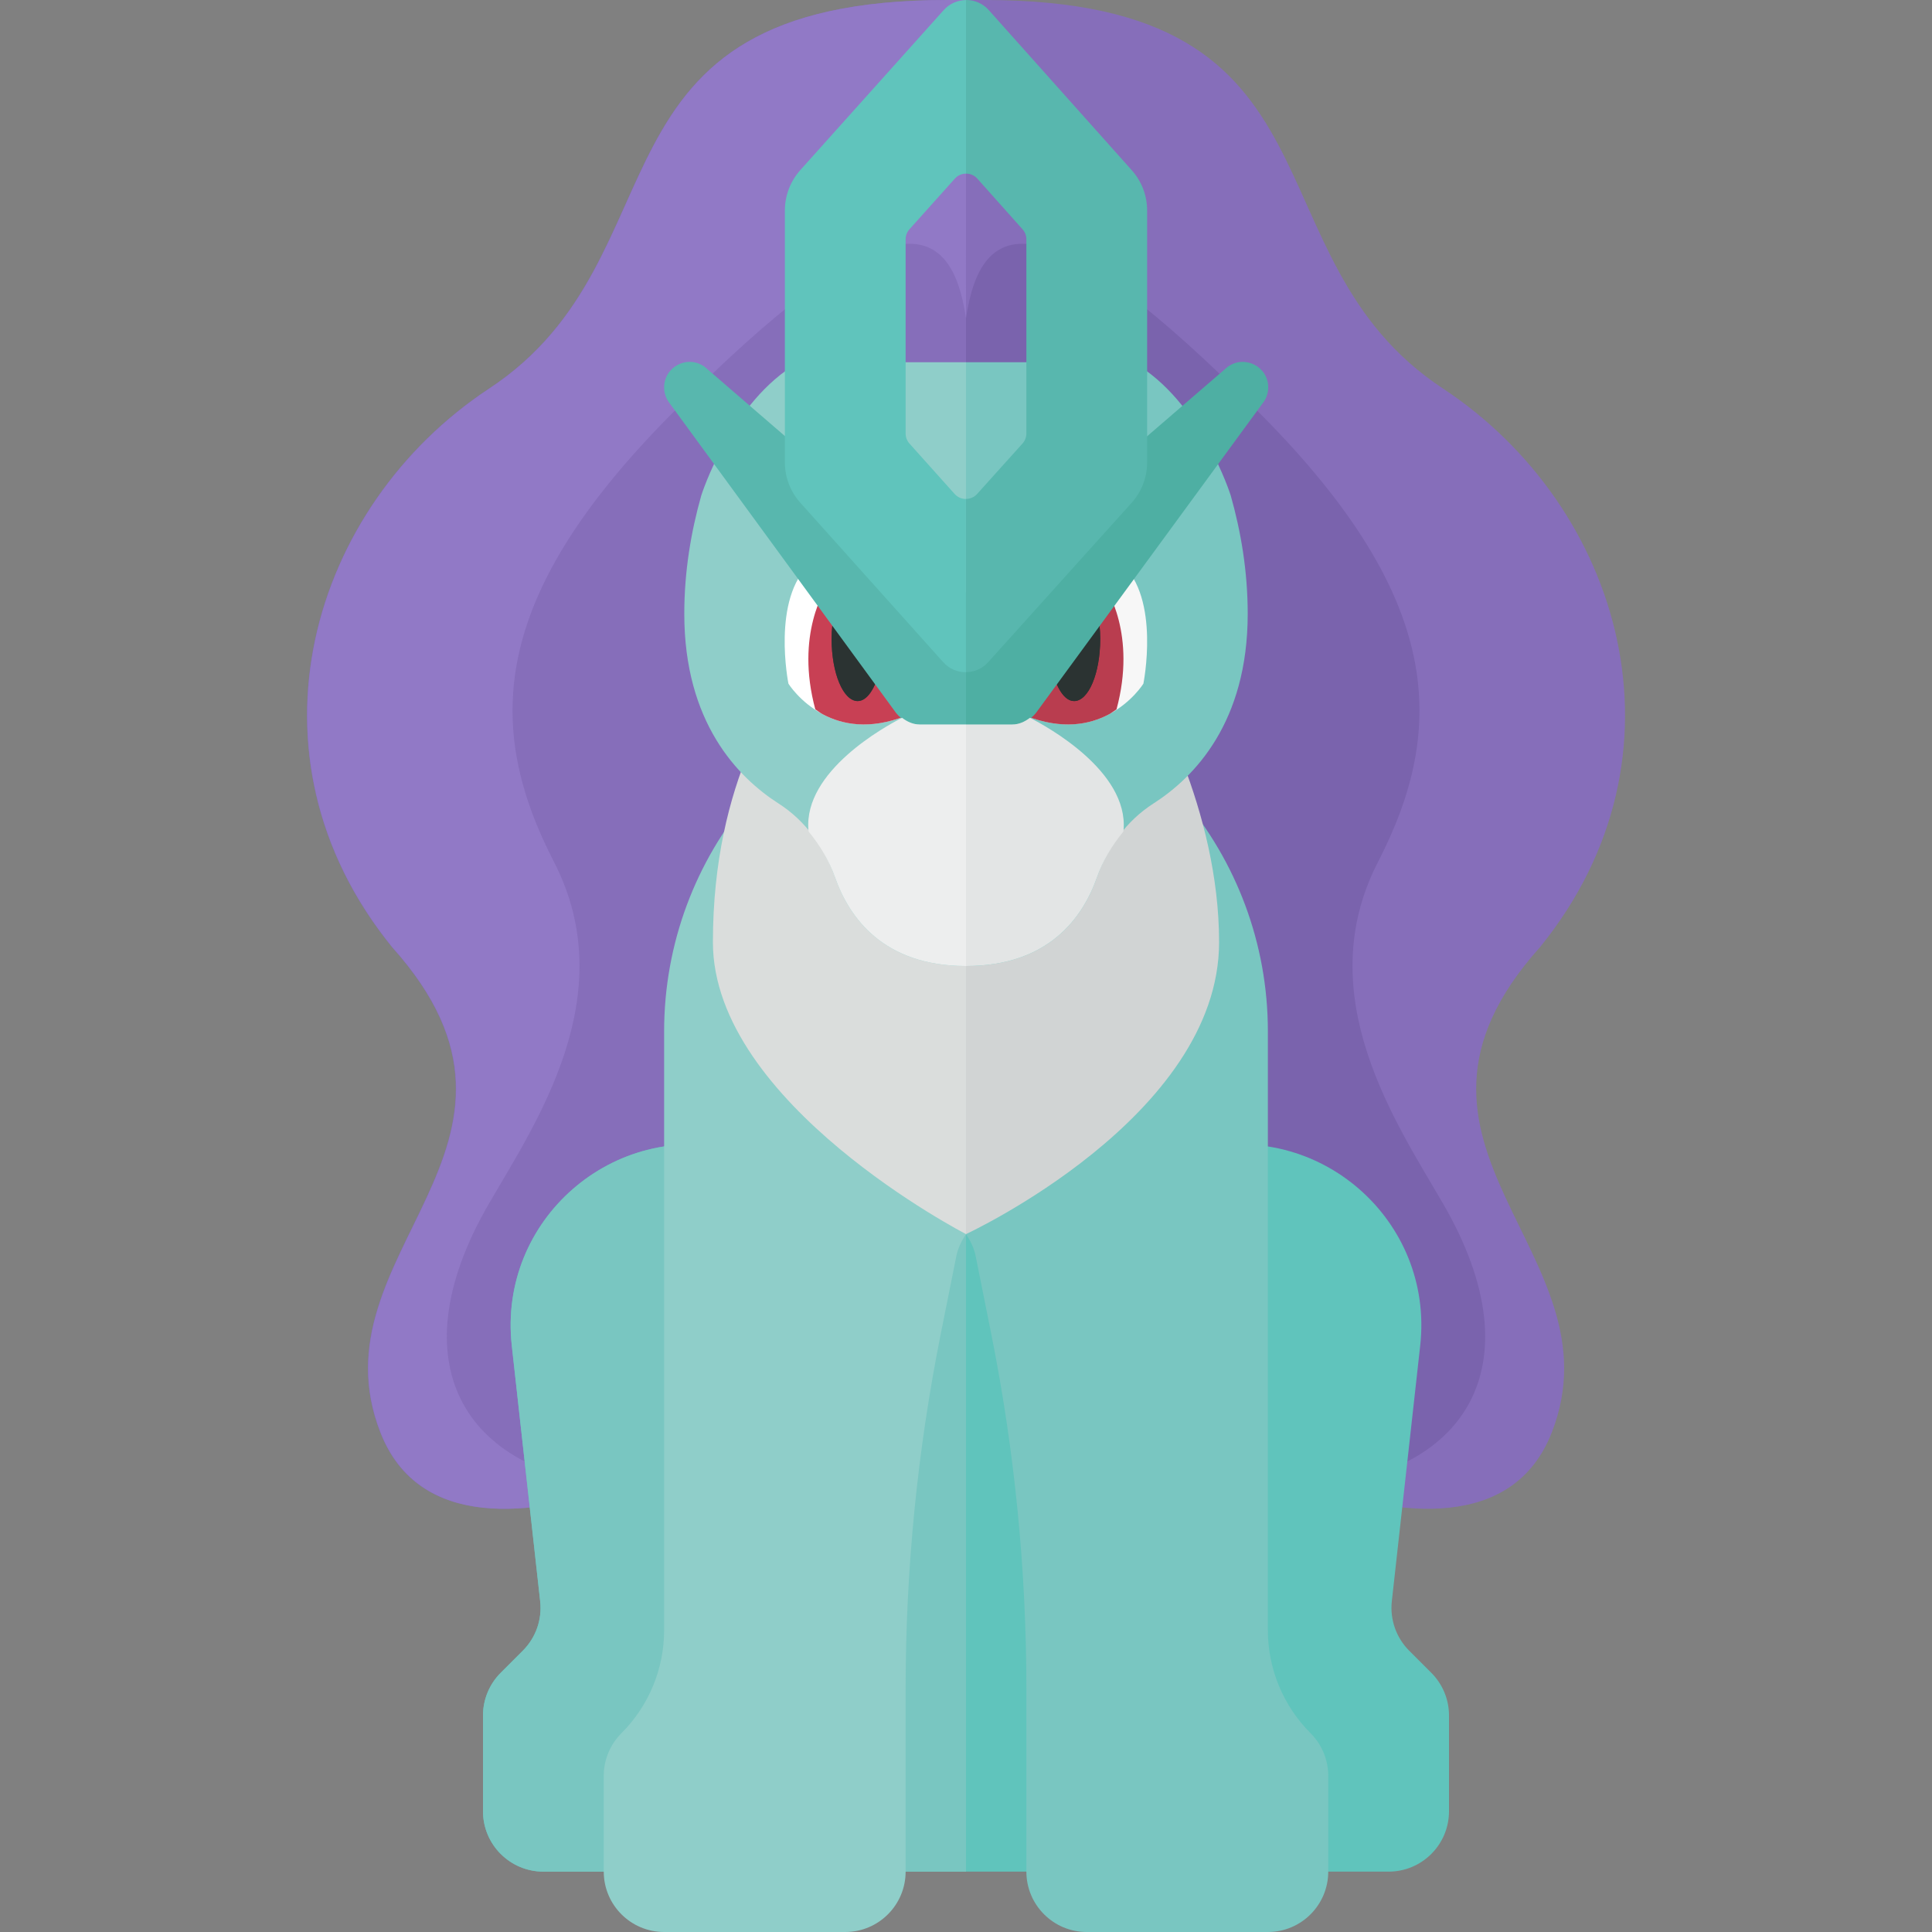 <?xml version="1.0" encoding="utf-8"?>
<!-- Generator: Adobe Illustrator 23.0.2, SVG Export Plug-In . SVG Version: 6.00 Build 0)  -->
<svg version="1.1" xmlns="http://www.w3.org/2000/svg" xmlns:xlink="http://www.w3.org/1999/xlink" x="0px" y="0px" width="32px"
	 height="32px" viewBox="0 0 32 32" enable-background="new 0 0 32 32" xml:space="preserve">
<rect x="0" y="0" width="32" height="32" fill="#808080" stroke="none"/>
<g id="labels">
	<g>
	</g>
</g>
<g id="icons">
	<g>
		<g>
			<path fill="#866EBA" d="M25.508,15.687c2.587-3.187,1.348-7.302-1.607-9.251C20.578,4.246,22.477,0,16.308,0
				c-0.109,0-0.199-0.003-0.304,0l-0.008,0.028V0.015C15.891,0.013,15.801,0,15.692,0C9.523,0,11.422,4.246,8.1,6.436
				C5.144,8.385,3.905,12.5,6.492,15.687c2.962,3.303-1.361,5.056-0.193,8.04c0.641,1.636,2.537,1.388,4.008,0.887
				c0.909-0.31,1.59-0.693,1.59-0.693s1.975-0.403,4.096-0.361H16c2.121-0.042,4.104,0.361,4.104,0.361s0.681,0.383,1.59,0.693
				c1.47,0.501,3.367,0.749,4.008-0.887C26.869,20.743,22.546,18.99,25.508,15.687z"/>
			<path fill="#9179C6" d="M16.008,8.696V23.56l0,0c-0.001,0-0.003,0-0.004,0V8.664C16.006,8.683,16.008,8.696,16.008,8.696z"/>
		</g>
		<g>
			<path fill="#9179C6" d="M15.992,8.696V23.56l0,0c0.001,0,0.003,0,0.004,0V8.664C15.994,8.683,15.992,8.696,15.992,8.696z"/>
			<path fill="#7A63AD" d="M16,23.56V8.696c0,0-0.002-0.013-0.004-0.033c0,0,0,0,0,0V23.56C15.997,23.56,15.999,23.56,16,23.56
				L16,23.56z"/>
		</g>
		<path fill="#9179C6" d="M15.696,0c-6.169,0-4.27,4.246-7.592,6.436C5.148,8.385,3.909,12.5,6.497,15.687
			c2.962,3.303-1.361,5.056-0.193,8.04c0.641,1.636,2.537,1.388,4.008,0.887c0.909-0.31,1.59-0.693,1.59-0.693
			s1.975-0.403,4.096-0.361L16,0C15.895-0.003,15.805,0,15.696,0z"/>
		<path fill="#866EBA" d="M15.996,8.696c0,0,0.002-0.013,0.004-0.032V5.273c-0.251-1.704-1.282-2.052-4.905,1.611
			c-3.001,3.034-3.063,5.173-1.919,7.393c1.143,2.219-0.314,4.339-1.08,5.663c-1.58,2.727-0.307,4.515,2.215,4.675
			c0.909-0.31,1.59-0.693,1.59-0.693s1.979-0.403,4.1-0.361h-0.004V8.696z"/>
		<path fill="#7A63AD" d="M16.004,8.696c0,0-0.002-0.013-0.004-0.032V5.273c0.251-1.704,1.282-2.052,4.905,1.611
			c3.001,3.034,3.063,5.173,1.919,7.393c-1.143,2.219,0.314,4.339,1.08,5.663c1.58,2.727,0.307,4.515-2.215,4.675
			c-0.909-0.31-1.59-0.693-1.59-0.693s-1.975-0.403-4.096-0.361l0,0V8.696z"/>
	</g>
	<g>
		<path fill="#60C4BC" d="M23.707,27.707L23.34,27.34c-0.215-0.215-0.32-0.516-0.287-0.818l0.47-4.234
			c0.231-2.078-1.681-3.749-3.709-3.242L16,20l-3.814-0.954c-2.028-0.507-3.94,1.164-3.709,3.242l0.47,4.234
			c0.034,0.302-0.072,0.603-0.287,0.818l-0.367,0.367C8.105,27.895,8,28.149,8,28.414V30c0,0.552,0.448,1,1,1h7h7
			c0.552,0,1-0.448,1-1v-1.586C24,28.149,23.895,27.895,23.707,27.707z"/>
		<path fill="#79C6C1" d="M16,20l-3.814-0.954c-2.028-0.507-3.94,1.164-3.709,3.242l0.47,4.234c0.034,0.302-0.072,0.603-0.287,0.818
			l-0.367,0.367C8.105,27.895,8,28.149,8,28.414V30c0,0.552,0.448,1,1,1h7V20z"/>
		<path fill="#79C6C1" d="M16,11.168c2.886,0.488,5,2.987,5,5.915v9.919c0,0.639,0.254,1.252,0.706,1.704l0.001,0.001
			C21.895,28.895,22,29.149,22,29.414V31c0,0.552-0.448,1-1,1h-3c-0.552,0-1-0.448-1-1v-3.029c0-1.976-0.195-3.946-0.583-5.883
			l-0.257-1.283c-0.027-0.135-0.087-0.255-0.161-0.363V11.168z"/>
		<path fill="#8FCEC9" d="M16,11.168c-2.886,0.488-5,2.987-5,5.915v9.919c0,0.639-0.254,1.252-0.706,1.704l-0.001,0.001
			C10.105,28.895,10,29.149,10,29.414V31c0,0.552,0.448,1,1,1h3c0.552,0,1-0.448,1-1v-3.029c0-1.976,0.195-3.946,0.583-5.883
			l0.257-1.283c0.027-0.135,0.087-0.255,0.161-0.363V11.168z"/>
	</g>
	<g>
		<path fill="#DADDDC" d="M13.287,10.917c-0.375,0.5-1.479,1.99-1.479,4.688c0,2.677,4.193,4.836,4.193,4.836v-9.232
			C16,11.208,13.34,10.846,13.287,10.917z"/>
		<path fill="#D1D4D4" d="M18.713,10.917c0.375,0.5,1.479,2.521,1.479,4.688c0,2.896-4.193,4.836-4.193,4.836v-9.232
			C16,11.208,18.66,10.846,18.713,10.917z"/>
	</g>
	<path fill="#8FCEC9" d="M11.615,8.208c-0.168,0.594-0.281,1.251-0.281,1.959c0,1.796,0.883,2.707,1.562,3.142
		c0.447,0.286,0.759,0.724,0.936,1.225C14.065,15.197,14.631,16,16,16V6h-2.769C12.104,6.646,11.615,8.208,11.615,8.208z"/>
	<path fill="#79C6C1" d="M20.385,8.208c0.168,0.594,0.281,1.251,0.281,1.959c0,1.796-0.883,2.707-1.562,3.142
		c-0.447,0.286-0.759,0.724-0.936,1.225C17.935,15.197,17.369,16,16,16V6h2.769C19.896,6.646,20.385,8.208,20.385,8.208z"/>
	<path fill="#F7F7F7" d="M18.571,9.329c-0.188,0.126-0.361,0.314-0.524,0.521c-0.073,0.093-0.142,0.193-0.209,0.294
		c-0.207,0.314-0.383,0.652-0.52,0.946c-0.202,0.433-0.32,0.768-0.32,0.768c0.601,0.234,1.049,0.141,1.367-0.026
		c0.382-0.2,0.573-0.508,0.573-0.508S19.224,9.909,18.571,9.329z"/>
	<path fill="#B93D4F" d="M18.047,9.851c-0.073,0.093-0.142,0.193-0.209,0.294c-0.207,0.314-0.383,0.652-0.52,0.946
		c-0.202,0.433-0.32,0.768-0.32,0.768c0.601,0.234,1.049,0.141,1.367-0.026c0.049-0.026,0.086-0.056,0.128-0.084
		c0.333-1.234-0.154-1.999-0.248-2.127C18.177,9.696,18.111,9.77,18.047,9.851z"/>
	<g>
		<g>
			<path fill="#2B3332" d="M17.791,11.612c0.239,0,0.432-0.461,0.432-1.03c0-0.158-0.017-0.303-0.044-0.437
				c-0.301,0.314-0.556,0.652-0.756,0.946C17.499,11.397,17.632,11.612,17.791,11.612z"/>
		</g>
		<g>
			<path fill="#2B3332" d="M17.791,11.612c0.239,0,0.432-0.461,0.432-1.03c0-0.158-0.017-0.303-0.044-0.437
				c-0.301,0.314-0.556,0.652-0.756,0.946C17.499,11.397,17.632,11.612,17.791,11.612z"/>
		</g>
	</g>
	<path fill="#4EAFA3" d="M16,9.812l4.328-3.731c0.278-0.212,0.678-0.014,0.678,0.335v0c0,0.096-0.033,0.189-0.092,0.263
		l-3.757,5.132C17.061,11.931,16.918,12,16.766,12H16V9.812z"/>
	<path fill="#FFFFFF" d="M13.426,9.329c0.188,0.126,0.361,0.314,0.524,0.521c0.073,0.093,0.142,0.193,0.209,0.294
		c0.207,0.314,0.383,0.652,0.52,0.946c0.202,0.433,0.32,0.768,0.32,0.768c-0.601,0.234-1.049,0.141-1.367-0.026
		c-0.382-0.2-0.573-0.508-0.573-0.508S12.773,9.909,13.426,9.329z"/>
	<path fill="#C84054" d="M13.95,9.851c0.073,0.093,0.142,0.193,0.209,0.294c0.207,0.314,0.383,0.652,0.52,0.946
		c0.202,0.433,0.32,0.768,0.32,0.768c-0.601,0.234-1.049,0.141-1.367-0.026c-0.049-0.026-0.086-0.056-0.128-0.084
		c-0.333-1.234,0.154-1.999,0.248-2.127C13.82,9.696,13.886,9.77,13.95,9.851z"/>
	<g>
		<g>
			<path fill="#373F3F" d="M14.206,11.612c-0.239,0-0.432-0.461-0.432-1.03c0-0.158,0.017-0.303,0.044-0.437
				c0.301,0.314,0.556,0.652,0.756,0.946C14.499,11.397,14.365,11.612,14.206,11.612z"/>
		</g>
		<g>
			<path fill="#2B3332" d="M14.206,11.612c-0.239,0-0.432-0.461-0.432-1.03c0-0.158,0.017-0.303,0.044-0.437
				c0.301,0.314,0.556,0.652,0.756,0.946C14.499,11.397,14.365,11.612,14.206,11.612z"/>
		</g>
	</g>
	<path fill="#58B7AE" d="M16,9.812l-4.322-3.731C11.4,5.869,11,6.067,11,6.417v0c0,0.096,0.033,0.189,0.092,0.263l3.752,5.132
		C14.939,11.931,15.082,12,15.234,12H16V9.812z"/>
	<path fill="#EDEEEE" d="M14.941,11.889c-0.278,0.142-1.631,0.882-1.551,1.858c0.001,0.008,0.004,0.019,0.005,0.028
		c0.185,0.226,0.337,0.477,0.436,0.758C14.065,15.197,14.631,16,16,16v-4h-0.766C15.125,12,15.027,11.954,14.941,11.889z"/>
	<path fill="#E3E5E5" d="M17.059,11.889c0.278,0.142,1.631,0.882,1.551,1.858c-0.001,0.008-0.004,0.019-0.005,0.028
		c-0.185,0.226-0.337,0.477-0.436,0.758C17.935,15.197,17.369,16,16,16v-4h0.766C16.875,12,16.973,11.954,17.059,11.889z"/>
	<path fill="#60C4BC" d="M15.812,8.182l-0.748-0.835C15.023,7.301,15,7.242,15,7.18V3.964c0-0.062,0.023-0.121,0.064-0.167
		l0.752-0.839C15.865,2.903,15.932,2.876,16,2.876V0.001c-0.135,0.001-0.27,0.056-0.368,0.165l-2.377,2.652
		C13.091,3.002,13,3.239,13,3.486v4.173c0,0.246,0.091,0.484,0.255,0.667l2.368,2.642c0.099,0.111,0.236,0.166,0.372,0.166
		c0.002,0,0.003-0.001,0.004-0.001V8.264C15.931,8.265,15.862,8.238,15.812,8.182z"/>
	<path fill="#58B7AE" d="M18.745,8.326C18.909,8.143,19,7.906,19,7.66V3.486c0-0.246-0.09-0.483-0.254-0.666l-2.369-2.653
		C16.278,0.056,16.141,0,16.004,0C16.003,0,16.002,0.001,16,0.001v2.875c0.069-0.001,0.138,0.026,0.188,0.083l0.748,0.838
		C16.977,3.842,17,3.901,17,3.962v3.217c0,0.062-0.023,0.121-0.064,0.167l-0.752,0.836C16.135,8.237,16.067,8.263,16,8.264v2.869
		c0.135-0.001,0.269-0.055,0.367-0.165L18.745,8.326z M17.126,1.501h-0.005H17.126z"/>
</g>
</svg>
